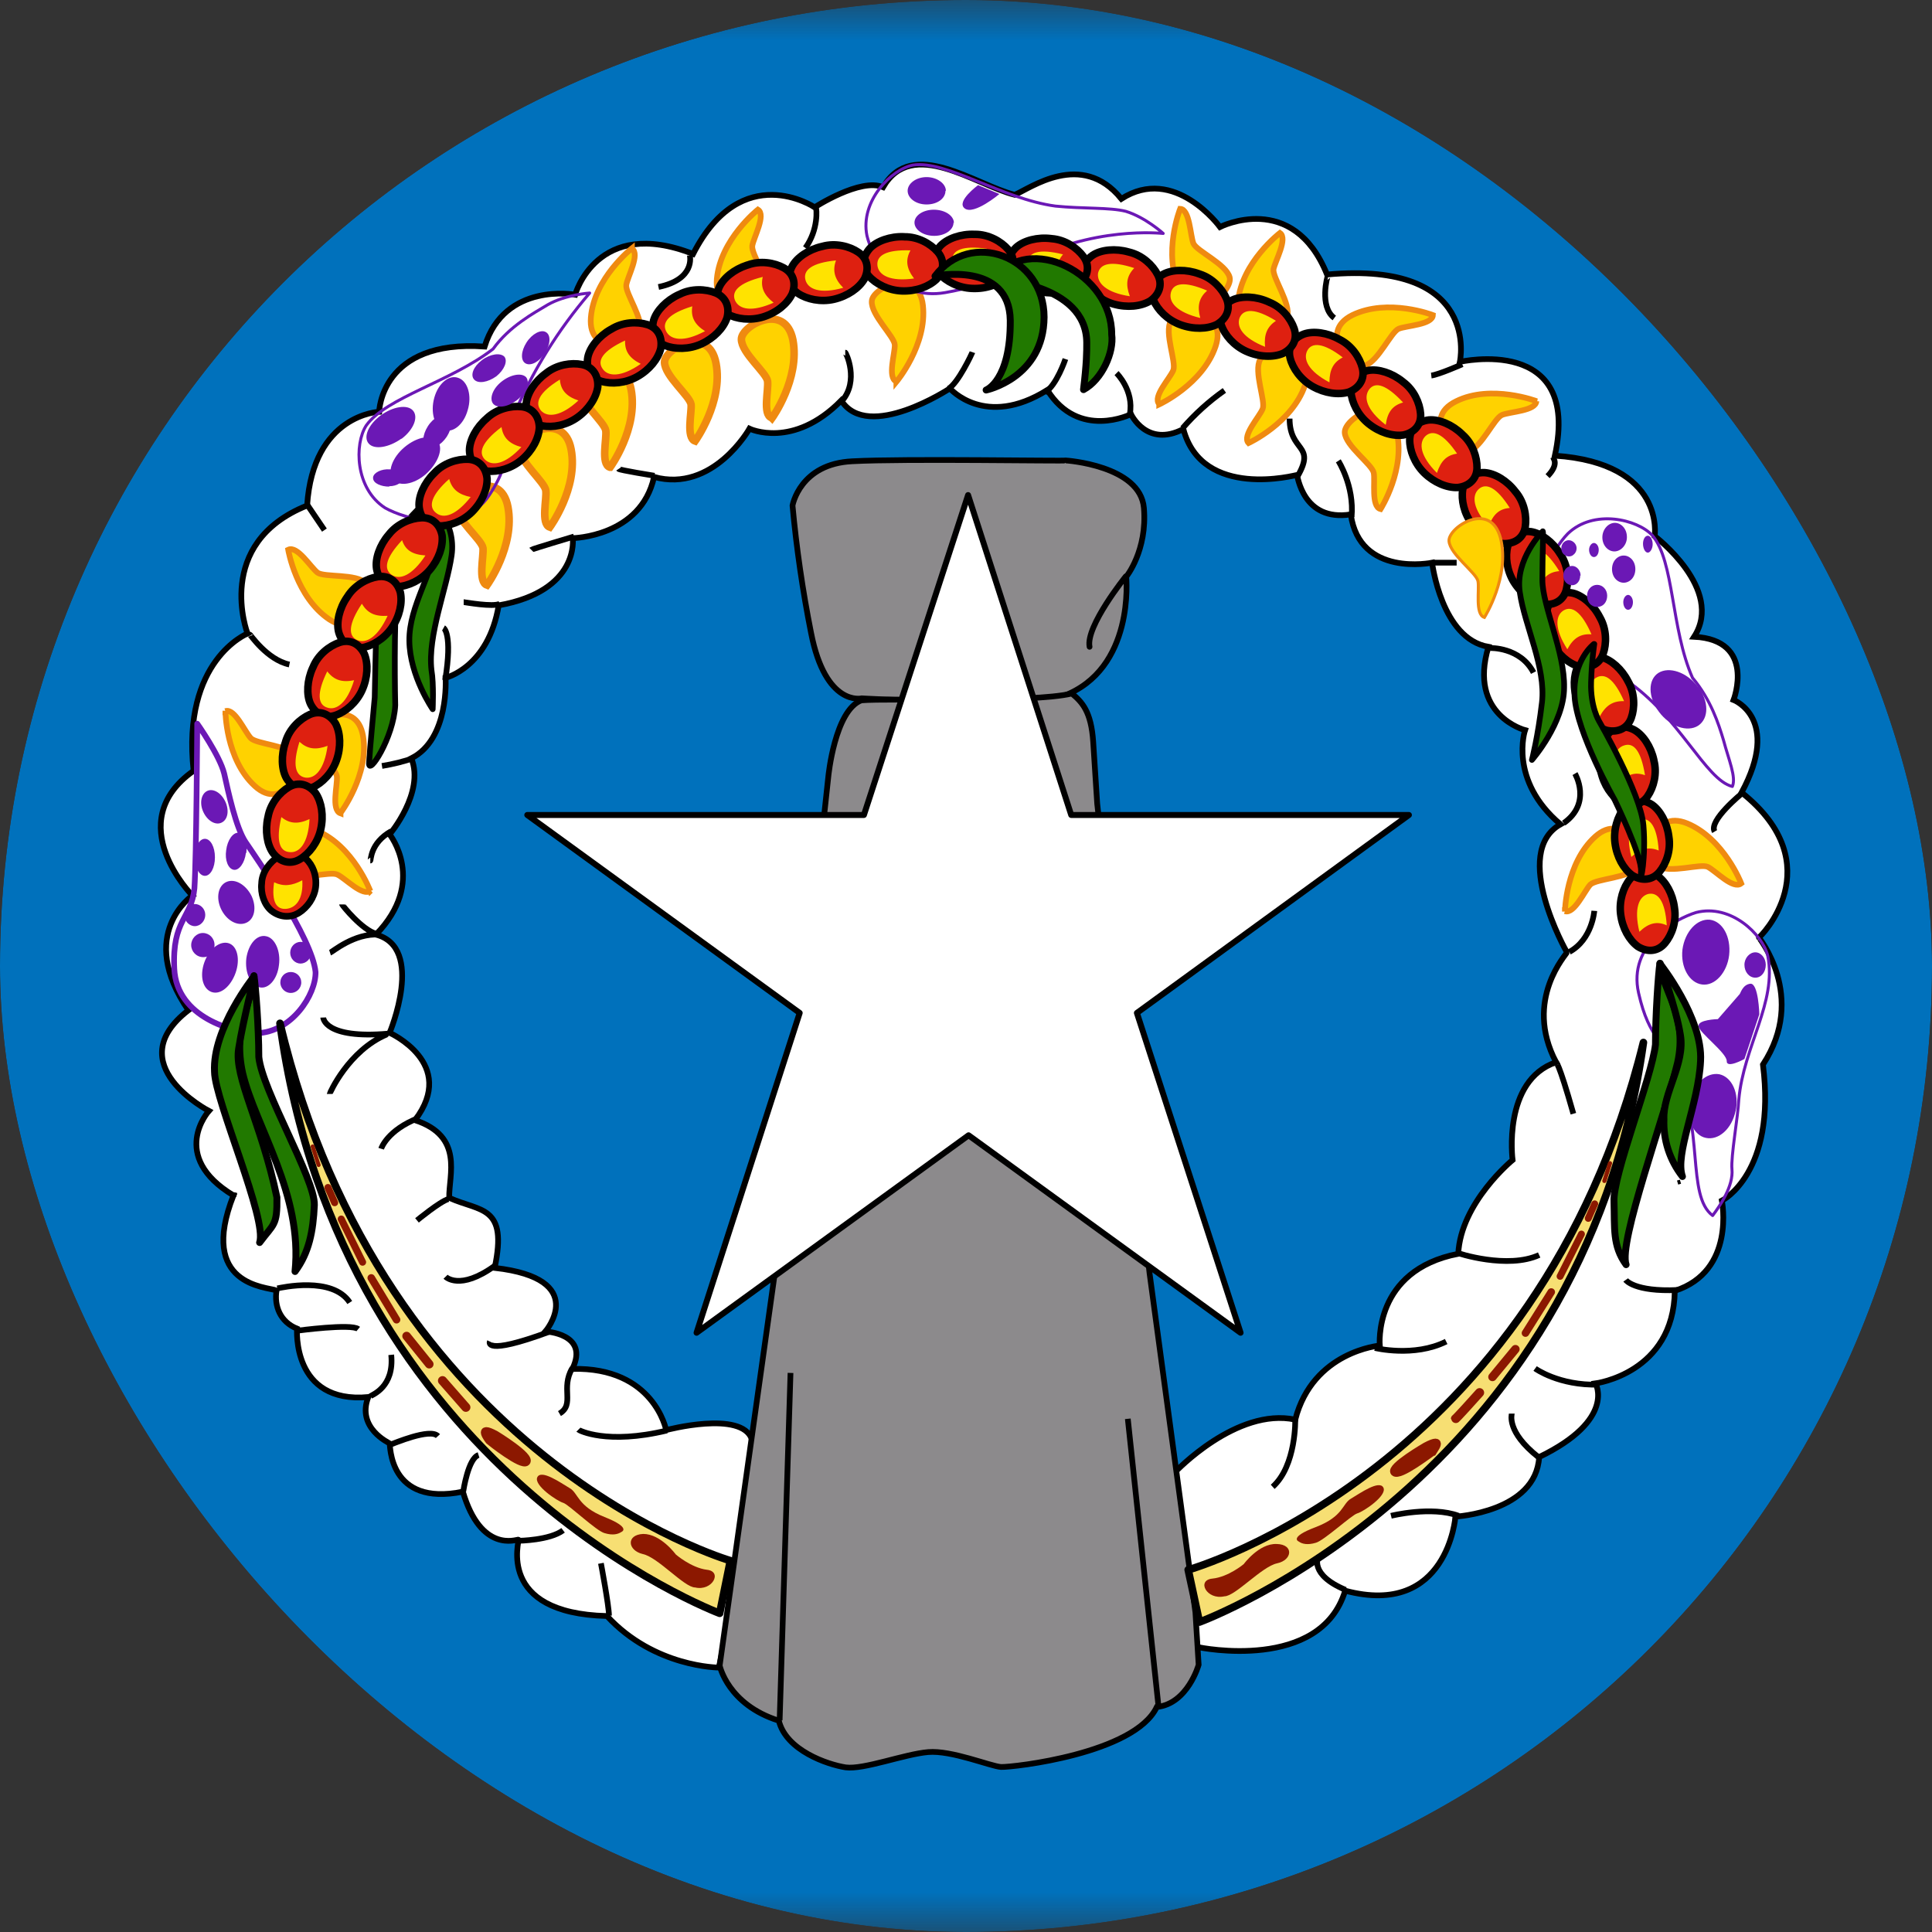 <svg width="24" height="24" viewBox="0 0 24 24" fill="none" xmlns="http://www.w3.org/2000/svg">
<rect x="0" y="0" width="24" height="24" fill="#333333" stroke="none"/>
<g clip-path="url(#clip0_3053_1896)">
<mask id="mask0_3053_1896" style="mask-type:luminance" maskUnits="userSpaceOnUse" x="-4" y="0" width="33" height="24">
<path d="M-3.9 0H28.1V24H-3.9V0Z" fill="white"/>
</mask>
<g mask="url(#mask0_3053_1896)">
<path fill-rule="evenodd" clip-rule="evenodd" d="M-11.9 0H36.1V24H-11.9V0Z" fill="#0071BC"/>
<path fill-rule="evenodd" clip-rule="evenodd" d="M14.6 18.285C14.6 18.285 15.36 17.48 16.09 17.635C16.31 16.785 17.14 16.715 17.14 16.715C17.14 16.715 17.055 15.78 18.115 15.575C18.145 14.94 18.79 14.41 18.79 14.41C18.79 14.41 18.66 13.425 19.33 13.195C18.92 12.415 19.47 11.845 19.465 11.83C19.455 11.815 18.765 10.59 19.385 10.24C18.735 9.69 18.945 9.07 18.945 9.07C18.945 9.07 18.235 8.885 18.49 8.035C17.905 7.935 17.79 6.99 17.79 6.99C17.79 6.99 16.89 7.175 16.78 6.39C16.18 6.485 16.12 5.9 16.11 5.9C16.105 5.9 14.935 6.215 14.7 5.33C14.245 5.565 14.05 5.145 14.05 5.145C14.05 5.145 13.4 5.47 13.01 4.845C12.235 5.33 11.8 4.825 11.8 4.825C11.8 4.825 10.785 5.495 10.45 4.975C9.85 5.585 9.31 5.325 9.31 5.325C9.31 5.325 8.86 6.125 8.125 5.925C7.96 6.67 7.115 6.685 7.115 6.685C7.115 6.685 7.205 7.34 6.195 7.52C6.065 8.295 5.535 8.42 5.535 8.42C5.535 8.42 5.585 9.18 5.11 9.42C5.28 9.845 4.84 10.365 4.84 10.365C4.84 10.365 5.31 10.95 4.67 11.61C5.285 11.77 4.84 12.83 4.84 12.83C4.84 12.83 5.69 13.21 5.155 13.915C5.765 14.115 5.575 14.595 5.58 14.88C5.97 15.055 6.31 14.97 6.145 15.75C7.335 15.885 6.775 16.54 6.775 16.54C6.775 16.54 7.325 16.565 7.11 17.005C8.125 16.98 8.275 17.765 8.275 17.765C8.275 17.765 9.215 17.515 9.34 17.88C9.465 18.245 8.93 20.715 8.93 20.715C8.93 20.715 8.13 20.715 7.54 20.075C6.15 20.04 6.46 19.125 6.44 19.125C6.415 19.125 5.975 19.295 5.75 18.53C4.82 18.72 4.85 17.94 4.84 17.93C4.835 17.925 4.425 17.74 4.575 17.355C3.62 17.44 3.69 16.505 3.69 16.505C3.48 16.42 3.405 16.225 3.435 16.03C3.31 15.985 2.46 15.97 2.9 14.85C2.09 14.36 2.595 13.8 2.595 13.8C2.595 13.8 1.475 13.22 2.34 12.55C1.69 11.6 2.39 11.125 2.39 11.125C2.39 11.125 1.495 10.22 2.405 9.575C2.255 8.2 3.075 7.87 3.075 7.87C3.075 7.87 2.645 6.75 3.815 6.28C3.89 5.145 4.71 5.115 4.71 5.115C4.71 5.115 4.73 4.215 6.02 4.305C6.27 3.5 7.145 3.66 7.145 3.66C7.145 3.66 7.415 2.685 8.61 3.155C9.215 1.97 10.12 2.575 10.12 2.575C10.12 2.575 10.69 2.205 10.97 2.325C11.335 1.7 12.11 2.295 12.605 2.42C12.79 2.345 13.435 1.86 13.93 2.47C14.59 2.045 15.155 2.82 15.155 2.82C15.155 2.82 16.06 2.36 16.485 3.41C18.41 3.235 18.135 4.495 18.135 4.495C18.135 4.495 19.645 4.15 19.315 5.66C20.695 5.755 20.555 6.66 20.555 6.66C20.555 6.66 21.425 7.32 21.045 7.91C21.82 7.95 21.535 8.695 21.535 8.695C21.535 8.695 22.13 8.925 21.635 9.845C22.77 10.75 21.855 11.655 21.85 11.645C21.84 11.64 22.455 12.375 21.9 13.225C22.07 14.575 21.39 14.915 21.39 14.915C21.39 14.915 21.565 15.79 20.805 16.035C20.79 17.06 19.82 17.185 19.82 17.185C19.82 17.185 20.08 17.635 19.12 18.1C19.08 18.785 18.08 18.84 18.08 18.84C18.08 18.84 17.985 20.1 16.71 19.76C16.405 20.77 14.91 20.47 14.88 20.46C14.855 20.445 14.595 18.29 14.595 18.285H14.6Z" fill="white" stroke="black" stroke-width="0.071"/>
<path fill-rule="evenodd" clip-rule="evenodd" d="M5.35 6.2C5.35 6.2 5.67 6.48 5.61 6.9C5.55 7.315 5.31 7.895 5.36 8.325C5.39 8.5 5.375 8.81 5.375 8.81C5.375 8.81 5.09 8.4 5.085 7.96C5.08 7.52 5.395 7.105 5.395 6.78C5.395 6.455 5.34 6.195 5.345 6.205L5.35 6.2ZM5.19 6.33C5.19 6.33 4.77 6.73 4.715 7.115C4.675 7.315 4.665 8.25 4.655 8.665C4.645 8.79 4.595 9.29 4.585 9.475C4.57 9.655 4.89 9.165 4.91 8.76C4.9 8.345 4.9 7.47 4.94 7.335C4.98 7.165 4.97 6.98 5.03 6.81L5.19 6.33Z" fill="#217900" stroke="black" stroke-width="0.071" stroke-linejoin="round"/>
<path fill-rule="evenodd" clip-rule="evenodd" d="M14.4 5.024C14.4 5.024 14.94 4.774 15.1 4.304C15.26 3.834 14.625 3.834 14.545 3.984C14.46 4.134 14.615 4.499 14.575 4.599C14.535 4.699 14.315 4.929 14.4 5.019V5.024Z" fill="#FFD200" stroke="#EF8A10" stroke-width="0.071"/>
<path fill-rule="evenodd" clip-rule="evenodd" d="M9.59 5.194C9.59 5.194 9.94 4.709 9.85 4.224C9.755 3.744 9.21 4.044 9.21 4.214C9.21 4.384 9.52 4.629 9.535 4.734C9.55 4.839 9.47 5.154 9.585 5.189L9.59 5.194ZM8.635 5.479C8.635 5.479 8.985 4.994 8.895 4.514C8.805 4.029 8.255 4.329 8.255 4.499C8.255 4.669 8.57 4.919 8.585 5.024C8.595 5.124 8.52 5.439 8.635 5.479ZM7.58 5.804C7.58 5.804 7.93 5.324 7.84 4.839C7.745 4.354 7.2 4.654 7.2 4.824C7.2 4.994 7.51 5.244 7.525 5.349C7.54 5.449 7.46 5.764 7.575 5.804H7.58ZM6.83 6.549C6.83 6.549 7.185 6.064 7.095 5.584C7.005 5.099 6.455 5.399 6.455 5.569C6.455 5.739 6.77 5.989 6.78 6.094C6.795 6.194 6.715 6.509 6.83 6.549ZM6.05 7.269C6.05 7.269 6.4 6.784 6.31 6.299C6.22 5.814 5.67 6.119 5.67 6.289C5.67 6.459 5.985 6.704 6 6.809C6.01 6.914 5.935 7.229 6.05 7.269Z" fill="#FFD200" stroke="#EF8A10" stroke-width="0.094"/>
<path fill-rule="evenodd" clip-rule="evenodd" d="M7.85 3.084C7.85 3.084 7.38 3.454 7.34 3.944C7.3 4.434 7.905 4.294 7.95 4.129C8 3.964 7.765 3.644 7.78 3.539C7.795 3.439 7.955 3.154 7.85 3.089V3.084ZM9.415 2.604C9.415 2.604 8.95 2.974 8.905 3.464C8.865 3.954 9.47 3.814 9.52 3.649C9.565 3.484 9.33 3.159 9.345 3.054C9.36 2.954 9.52 2.669 9.415 2.604ZM3.58 6.829C3.58 6.829 3.68 7.419 4.09 7.694C4.5 7.964 4.665 7.364 4.545 7.244C4.425 7.124 4.03 7.174 3.945 7.114C3.86 7.049 3.695 6.774 3.58 6.829ZM2.8 8.829C2.8 8.829 2.8 9.429 3.165 9.764C3.525 10.094 3.785 9.529 3.685 9.394C3.585 9.259 3.185 9.244 3.115 9.169C3.04 9.089 2.915 8.794 2.8 8.834V8.829ZM4.6 11.069C4.6 11.069 4.39 10.509 3.935 10.319C3.48 10.139 3.435 10.759 3.575 10.854C3.72 10.944 4.095 10.819 4.19 10.864C4.29 10.909 4.505 11.144 4.605 11.064L4.6 11.069ZM4.23 10.099C4.23 10.099 4.59 9.624 4.51 9.144C4.425 8.659 3.875 8.944 3.87 9.114C3.87 9.284 4.17 9.539 4.185 9.644C4.195 9.749 4.11 10.059 4.23 10.104V10.099ZM15.51 5.504C15.51 5.504 16.05 5.254 16.21 4.789C16.37 4.324 15.735 4.319 15.655 4.464C15.57 4.614 15.725 4.984 15.685 5.079C15.645 5.179 15.425 5.414 15.51 5.504ZM17.15 6.324C17.15 6.324 17.47 5.819 17.345 5.344C17.22 4.869 16.695 5.204 16.705 5.374C16.715 5.539 17.045 5.769 17.065 5.874C17.085 5.974 17.03 6.294 17.15 6.324ZM21.63 10.974C21.63 10.974 21.415 10.419 20.96 10.229C20.505 10.044 20.46 10.669 20.6 10.759C20.745 10.854 21.125 10.724 21.215 10.769C21.315 10.819 21.53 11.054 21.63 10.974ZM19.44 11.324C19.44 11.324 19.45 10.724 19.815 10.394C20.18 10.064 20.435 10.639 20.335 10.774C20.23 10.909 19.835 10.914 19.755 10.989C19.685 11.064 19.555 11.359 19.44 11.319V11.324ZM19.09 4.984C19.09 4.984 18.525 4.769 18.09 4.984C17.64 5.204 18.08 5.654 18.24 5.609C18.405 5.559 18.56 5.194 18.66 5.154C18.76 5.114 19.08 5.104 19.085 4.984H19.09ZM17.8 3.914C17.8 3.914 17.245 3.699 16.8 3.914C16.36 4.134 16.795 4.584 16.96 4.539C17.12 4.489 17.28 4.124 17.375 4.084C17.475 4.044 17.795 4.034 17.8 3.914ZM15.9 2.894C15.9 2.894 15.425 3.259 15.38 3.744C15.33 4.234 15.94 4.099 15.99 3.939C16.04 3.774 15.805 3.449 15.82 3.344C15.84 3.244 16 2.964 15.9 2.894ZM14.66 2.594C14.66 2.594 14.44 3.149 14.655 3.594C14.87 4.039 15.32 3.604 15.275 3.444C15.23 3.279 14.865 3.119 14.825 3.024C14.785 2.924 14.78 2.599 14.66 2.594ZM11.135 4.744C11.135 4.744 11.52 4.284 11.465 3.794C11.41 3.309 10.84 3.569 10.83 3.739C10.815 3.909 11.11 4.179 11.115 4.284C11.12 4.384 11.02 4.694 11.135 4.739V4.744Z" fill="#FFD200" stroke="#EF8A10" stroke-width="0.071"/>
<path fill-rule="evenodd" clip-rule="evenodd" d="M13.24 5.72C13.24 5.72 14.165 5.78 14.21 6.31C14.255 6.84 13.99 7.165 13.99 7.165C13.99 7.165 14.105 8.315 13.2 8.65C12.23 8.765 10.705 8.675 10.705 8.675C10.705 8.675 10.255 8.785 10.075 7.86C9.971 7.338 9.894 6.81 9.845 6.28C9.845 6.28 9.935 5.76 10.59 5.73C11.24 5.695 13.23 5.73 13.24 5.72Z" fill="#8C8A8C" stroke="black" stroke-width="0.071"/>
<path d="M13.985 7.16C13.985 7.16 13.485 7.78 13.535 8.035" stroke="black" stroke-width="0.071" stroke-linecap="round"/>
<path fill-rule="evenodd" clip-rule="evenodd" d="M13.315 8.615C13.44 8.72 13.555 8.835 13.58 9.215L13.63 9.985L14.28 15.815L14.85 20.03L14.89 20.68C14.89 20.68 14.755 21.165 14.37 21.205C14.095 21.785 12.585 21.955 12.435 21.95C12.3 21.94 11.82 21.74 11.53 21.765C11.235 21.79 10.73 21.985 10.505 21.955C10.28 21.92 9.765 21.745 9.675 21.375C9.04 21.175 8.94 20.69 8.94 20.69L9.625 15.815L10.29 9.645C10.29 9.645 10.37 8.825 10.7 8.7C11.045 8.67 12.82 8.735 13.315 8.615Z" fill="#8C8A8C" stroke="black" stroke-width="0.071"/>
<path d="M9.82 17.055L9.685 21.37M14.01 17.625L14.39 21.185" stroke="black" stroke-width="0.071"/>
<path d="M2.93 14.815L2.915 14.865M20.85 14.66L20.865 14.71" stroke="black" stroke-width="0.037"/>
<path d="M2.45 8.99C2.45 8.99 2.73 9.385 2.785 9.61C2.835 9.835 2.93 10.28 3.05 10.46C3.175 10.645 3.88 11.655 3.92 12.075C3.925 12.355 3.625 12.825 3.185 12.835C2.905 12.825 2.195 12.645 2.165 12.035C2.135 11.42 2.38 11.41 2.415 11.035C2.44 10.665 2.45 9 2.45 8.99Z" stroke="#6B18B5" stroke-width="0.071" stroke-linejoin="round"/>
<path d="M7.325 3.64C7.325 3.64 7.025 3.66 6.805 3.785C6.63 3.89 6.33 4.05 6.125 4.335C5.595 4.745 4.8 4.935 4.55 5.285C4.4 5.515 4.41 6.07 4.785 6.31C5.025 6.445 5.735 6.66 6.075 6.155C6.415 5.645 6.21 5.505 6.375 5.175C6.611 4.617 6.931 4.099 7.325 3.64ZM14.45 2.9C14.45 2.9 14.23 2.7 13.985 2.625C13.785 2.575 13.455 2.595 13.11 2.56C12.445 2.47 11.76 1.99 11.345 2.05C11.075 2.1 10.68 2.5 10.77 2.93C10.835 3.2 11.135 3.74 11.74 3.635C12.34 3.53 12.34 3.395 12.69 3.285C13.56 2.8 14.44 2.9 14.45 2.9ZM21.52 9.77C21.57 9.655 21.475 9.44 21.41 9.195C21.35 8.995 21.255 8.695 21.025 8.42C20.755 7.81 20.8 6.97 20.525 6.65C20.34 6.45 19.795 6.32 19.475 6.63C19.28 6.83 18.905 7.46 19.315 7.915C19.725 8.365 19.905 8.2 20.185 8.44C20.86 8.89 21.185 9.69 21.52 9.77ZM21.275 15.1C21.37 14.975 21.535 14.73 21.515 14.525C21.5 14.365 21.59 13.875 21.6 13.66C21.66 12.995 22.075 12.45 21.96 11.875C21.895 11.605 21.5 11.225 21.07 11.335C20.81 11.415 20.22 11.735 20.355 12.335C20.49 12.935 20.685 12.92 20.81 13.27C21.175 13.995 20.945 14.855 21.275 15.1Z" stroke="#6B18B5" stroke-width="0.037" stroke-linejoin="round"/>
<path d="M16.375 19.34C16.375 19.34 16.26 19.56 16.715 19.75M17.28 18.83C17.28 18.83 17.78 18.705 18.12 18.83M18.78 17.56C18.78 17.57 18.71 17.785 19.11 18.1M19.07 17C19.07 17 19.365 17.215 19.86 17.2M16.09 17.63C16.09 17.63 16.105 18.205 15.81 18.47M17.08 16.745C17.08 16.745 17.565 16.865 17.965 16.665M20.195 15.9C20.195 15.9 20.3 16.05 20.84 16.025M18.095 15.56C18.11 15.57 18.73 15.77 19.12 15.59M19.33 13.2C19.33 13.2 19.355 13.165 19.545 13.835M19.805 11.315C19.805 11.315 19.78 11.67 19.495 11.825M21.64 9.855C21.64 9.855 21.22 10.195 21.3 10.33M19.565 9.61C19.565 9.61 19.78 9.975 19.425 10.225M18.51 8.05C18.51 8.05 18.885 8.035 19.05 8.355M17.81 6.99H18.095M19.295 5.69C19.295 5.695 19.37 5.765 19.225 5.915M16.625 5.725C16.625 5.725 16.825 6.035 16.79 6.42M17.78 4.665C17.87 4.655 18.165 4.525 18.165 4.525M16.495 3.425C16.49 3.425 16.385 3.81 16.575 3.95M16.02 5.2C16.02 5.62 16.35 5.515 16.12 5.915M15.21 4.85C15.018 4.985 14.843 5.143 14.69 5.32M13.87 4.635C13.87 4.635 14.09 4.85 14.035 5.145M13.235 4.46C13.235 4.46 13.125 4.79 12.98 4.875M12.08 4.375C12.075 4.39 11.9 4.765 11.78 4.83M10.5 4.38C10.51 4.38 10.675 4.73 10.46 4.98M10.135 2.58C10.145 2.59 10.17 2.85 10.005 3.08M8.57 3.175C8.57 3.18 8.64 3.47 8.18 3.565M7.685 5.825C7.695 5.84 8.13 5.91 8.13 5.91M6.6 6.83C6.61 6.82 7.13 6.665 7.13 6.665M5.76 7.48C5.775 7.48 6.125 7.545 6.21 7.5M5.51 7.8C5.51 7.8 5.625 7.865 5.53 8.45M3.82 6.275L4.03 6.585M3.105 7.885C3.105 7.875 3.315 8.195 3.595 8.255M4.745 9.515C4.881 9.493 5.015 9.46 5.145 9.415M4.6 10.69C4.61 10.69 4.595 10.475 4.86 10.325M4.25 11.235C4.25 11.245 4.5 11.555 4.675 11.6M4.1 11.835C4.13 11.825 4.4 11.59 4.71 11.61M4.015 12.64C4.015 12.64 4.025 12.91 4.825 12.84M4.095 13.59C4.095 13.58 4.33 13.05 4.805 12.85M4.735 14.27C4.735 14.27 4.805 14.04 5.205 13.885M5.18 15.16C5.18 15.16 5.465 14.925 5.57 14.895M5.535 15.86C5.535 15.86 5.71 16.04 6.145 15.725M3.445 16.005C3.495 15.995 4.13 15.85 4.345 16.18M3.695 16.53C3.695 16.53 4.365 16.44 4.45 16.51M6.085 16.665C6.085 16.665 5.995 16.85 6.82 16.545M7.11 16.995C6.96 17.245 7.145 17.445 6.95 17.56M4.6 17.345C4.625 17.325 4.9 17.23 4.86 16.83M4.85 17.945C4.885 17.935 5.345 17.735 5.44 17.84M5.755 18.525C5.755 18.525 5.815 18.115 5.945 18.075M6.445 19.14C6.445 19.14 6.83 19.135 6.995 19.01M7.185 17.76C7.195 17.77 7.54 17.95 8.285 17.77M7.465 19.42C7.465 19.42 7.565 19.95 7.565 20.07" stroke="black" stroke-width="0.071"/>
<path fill-rule="evenodd" clip-rule="evenodd" d="M20.8 11.272C20.779 11.106 20.694 10.949 20.587 10.878C20.463 10.801 20.334 10.817 20.249 10.92C20.164 11.023 20.111 11.19 20.132 11.356C20.154 11.53 20.238 11.679 20.346 11.758C20.47 11.835 20.598 11.819 20.683 11.716C20.769 11.613 20.829 11.445 20.801 11.28L20.8 11.272Z" fill="#DE2010" stroke="black" stroke-width="0.093"/>
<path fill-rule="evenodd" clip-rule="evenodd" d="M20.73 10.387C20.709 10.221 20.624 10.064 20.517 9.993C20.393 9.916 20.264 9.932 20.179 10.035C20.094 10.138 20.041 10.305 20.062 10.471C20.084 10.645 20.168 10.794 20.276 10.873C20.4 10.95 20.528 10.934 20.614 10.831C20.699 10.728 20.759 10.56 20.731 10.395L20.73 10.387Z" fill="#DE2010" stroke="black" stroke-width="0.093"/>
<path fill-rule="evenodd" clip-rule="evenodd" d="M20.544 9.439C20.508 9.275 20.41 9.126 20.297 9.065C20.167 8.999 20.04 9.026 19.964 9.136C19.889 9.247 19.851 9.417 19.886 9.581C19.923 9.752 20.02 9.894 20.134 9.963C20.264 10.029 20.391 10.001 20.467 9.891C20.543 9.781 20.588 9.609 20.545 9.447L20.544 9.439Z" fill="#DE2010" stroke="black" stroke-width="0.093"/>
<path fill-rule="evenodd" clip-rule="evenodd" d="M20.223 8.462C20.147 8.313 20.014 8.193 19.889 8.163C19.746 8.133 19.631 8.191 19.585 8.317C19.54 8.443 19.547 8.618 19.623 8.767C19.702 8.923 19.832 9.035 19.96 9.073C20.103 9.104 20.219 9.045 20.264 8.919C20.309 8.793 20.309 8.615 20.227 8.469L20.223 8.462Z" fill="#DE2010" stroke="black" stroke-width="0.093"/>
<path fill-rule="evenodd" clip-rule="evenodd" d="M19.873 7.667C19.797 7.518 19.664 7.399 19.539 7.368C19.396 7.338 19.281 7.396 19.235 7.522C19.19 7.648 19.197 7.823 19.273 7.972C19.352 8.128 19.482 8.24 19.61 8.278C19.753 8.309 19.869 8.25 19.914 8.124C19.959 7.998 19.959 7.82 19.877 7.674L19.873 7.667Z" fill="#DE2010" stroke="black" stroke-width="0.093"/>
<path fill-rule="evenodd" clip-rule="evenodd" d="M19.377 6.875C19.289 6.733 19.146 6.625 19.02 6.605C18.875 6.587 18.765 6.655 18.73 6.785C18.696 6.914 18.718 7.087 18.805 7.229C18.898 7.378 19.037 7.479 19.168 7.506C19.313 7.524 19.423 7.456 19.457 7.326C19.491 7.197 19.477 7.02 19.382 6.882L19.377 6.875Z" fill="#DE2010" stroke="black" stroke-width="0.093"/>
<path fill-rule="evenodd" clip-rule="evenodd" d="M18.823 6.105C18.722 5.972 18.569 5.879 18.441 5.871C18.295 5.867 18.192 5.946 18.171 6.078C18.149 6.21 18.187 6.38 18.288 6.513C18.395 6.652 18.543 6.739 18.676 6.753C18.822 6.758 18.925 6.679 18.947 6.547C18.968 6.415 18.936 6.239 18.829 6.112L18.823 6.105Z" fill="#DE2010" stroke="black" stroke-width="0.093"/>
<path fill-rule="evenodd" clip-rule="evenodd" d="M18.162 5.393C18.043 5.277 17.878 5.206 17.75 5.217C17.605 5.234 17.515 5.327 17.512 5.461C17.51 5.595 17.573 5.758 17.692 5.875C17.818 5.997 17.977 6.062 18.11 6.056C18.255 6.039 18.346 5.946 18.348 5.813C18.35 5.679 18.294 5.51 18.168 5.399L18.162 5.393Z" fill="#DE2010" stroke="black" stroke-width="0.093"/>
<path fill-rule="evenodd" clip-rule="evenodd" d="M17.423 4.739C17.293 4.634 17.123 4.579 16.997 4.602C16.854 4.632 16.772 4.733 16.782 4.867C16.792 5 16.869 5.157 16.999 5.262C17.135 5.372 17.299 5.422 17.432 5.404C17.575 5.374 17.657 5.273 17.647 5.14C17.637 5.006 17.564 4.843 17.43 4.745L17.423 4.739Z" fill="#DE2010" stroke="black" stroke-width="0.093"/>
<path fill-rule="evenodd" clip-rule="evenodd" d="M16.637 4.215C16.492 4.133 16.314 4.107 16.194 4.151C16.058 4.204 15.994 4.317 16.026 4.447C16.058 4.577 16.161 4.719 16.306 4.801C16.459 4.887 16.629 4.909 16.757 4.87C16.892 4.816 16.956 4.703 16.924 4.573C16.892 4.443 16.794 4.295 16.645 4.219L16.637 4.215Z" fill="#DE2010" stroke="black" stroke-width="0.093"/>
<path fill-rule="evenodd" clip-rule="evenodd" d="M15.758 3.75C15.606 3.681 15.427 3.672 15.311 3.726C15.18 3.792 15.127 3.91 15.171 4.037C15.214 4.163 15.329 4.295 15.481 4.364C15.641 4.436 15.813 4.442 15.936 4.391C16.067 4.325 16.12 4.207 16.076 4.08C16.033 3.954 15.921 3.815 15.766 3.754L15.758 3.75Z" fill="#DE2010" stroke="black" stroke-width="0.093"/>
<path fill-rule="evenodd" clip-rule="evenodd" d="M14.896 3.402C14.739 3.344 14.56 3.346 14.448 3.408C14.322 3.483 14.277 3.604 14.329 3.728C14.381 3.851 14.504 3.975 14.661 4.033C14.825 4.094 14.997 4.089 15.117 4.03C15.242 3.955 15.288 3.834 15.236 3.71C15.183 3.587 15.063 3.456 14.904 3.405L14.896 3.402Z" fill="#DE2010" stroke="black" stroke-width="0.093"/>
<path fill-rule="evenodd" clip-rule="evenodd" d="M14.019 3.13C13.859 3.084 13.68 3.1 13.573 3.171C13.453 3.254 13.417 3.379 13.479 3.498C13.54 3.617 13.673 3.731 13.833 3.777C14.002 3.825 14.172 3.807 14.287 3.739C14.407 3.655 14.443 3.53 14.381 3.412C14.32 3.293 14.19 3.171 14.027 3.132L14.019 3.13Z" fill="#DE2010" stroke="black" stroke-width="0.093"/>
<path fill-rule="evenodd" clip-rule="evenodd" d="M13.058 2.964C12.892 2.943 12.718 2.987 12.623 3.073C12.518 3.174 12.501 3.303 12.58 3.411C12.659 3.519 12.808 3.611 12.973 3.632C13.148 3.654 13.313 3.609 13.416 3.524C13.522 3.423 13.538 3.295 13.459 3.187C13.38 3.079 13.233 2.978 13.066 2.965L13.058 2.964Z" fill="#DE2010" stroke="black" stroke-width="0.093"/>
<path fill-rule="evenodd" clip-rule="evenodd" d="M12.104 2.911C11.937 2.904 11.767 2.963 11.68 3.056C11.584 3.166 11.578 3.296 11.666 3.397C11.754 3.498 11.91 3.577 12.077 3.583C12.252 3.591 12.413 3.532 12.509 3.439C12.605 3.329 12.611 3.199 12.523 3.098C12.435 2.997 12.279 2.91 12.112 2.911L12.104 2.911Z" fill="#DE2010" stroke="black" stroke-width="0.093"/>
<path fill-rule="evenodd" clip-rule="evenodd" d="M11.229 2.941C11.062 2.934 10.892 2.993 10.805 3.086C10.708 3.196 10.703 3.326 10.791 3.427C10.879 3.528 11.035 3.607 11.202 3.614C11.377 3.621 11.538 3.562 11.634 3.469C11.73 3.359 11.735 3.229 11.647 3.128C11.559 3.027 11.404 2.94 11.237 2.942L11.229 2.941Z" fill="#DE2010" stroke="black" stroke-width="0.093"/>
<path fill-rule="evenodd" clip-rule="evenodd" d="M10.209 3.062C10.046 3.099 9.897 3.199 9.838 3.313C9.773 3.444 9.802 3.57 9.914 3.645C10.025 3.719 10.196 3.755 10.359 3.718C10.53 3.678 10.67 3.58 10.738 3.465C10.802 3.333 10.773 3.207 10.662 3.133C10.551 3.058 10.378 3.015 10.217 3.06L10.209 3.062Z" fill="#DE2010" stroke="black" stroke-width="0.093"/>
<path fill-rule="evenodd" clip-rule="evenodd" d="M9.28 3.294C9.121 3.345 8.981 3.457 8.931 3.575C8.878 3.711 8.917 3.835 9.034 3.9C9.151 3.965 9.324 3.986 9.483 3.936C9.651 3.883 9.782 3.773 9.84 3.652C9.894 3.516 9.854 3.393 9.737 3.328C9.62 3.263 9.445 3.234 9.288 3.292L9.28 3.294Z" fill="#DE2010" stroke="black" stroke-width="0.093"/>
<path fill-rule="evenodd" clip-rule="evenodd" d="M8.432 3.66C8.28 3.73 8.155 3.858 8.119 3.981C8.083 4.122 8.136 4.24 8.26 4.291C8.384 4.341 8.559 4.342 8.711 4.273C8.87 4.2 8.988 4.076 9.031 3.949C9.068 3.808 9.014 3.69 8.891 3.639C8.767 3.589 8.589 3.58 8.44 3.657L8.432 3.66Z" fill="#DE2010" stroke="black" stroke-width="0.093"/>
<path fill-rule="evenodd" clip-rule="evenodd" d="M7.586 4.093C7.441 4.175 7.327 4.313 7.302 4.439C7.277 4.583 7.341 4.696 7.469 4.736C7.596 4.775 7.77 4.761 7.916 4.679C8.069 4.593 8.175 4.459 8.208 4.329C8.232 4.185 8.169 4.072 8.041 4.032C7.913 3.993 7.735 4 7.594 4.089L7.586 4.093Z" fill="#DE2010" stroke="black" stroke-width="0.093"/>
<path fill-rule="evenodd" clip-rule="evenodd" d="M6.783 4.637C6.647 4.734 6.549 4.884 6.537 5.012C6.529 5.158 6.604 5.263 6.735 5.289C6.867 5.315 7.038 5.282 7.174 5.184C7.317 5.082 7.408 4.937 7.426 4.805C7.435 4.659 7.359 4.553 7.228 4.528C7.097 4.502 6.92 4.529 6.789 4.632L6.783 4.637Z" fill="#DE2010" stroke="black" stroke-width="0.093"/>
<path fill-rule="evenodd" clip-rule="evenodd" d="M6.045 5.199C5.918 5.307 5.833 5.465 5.832 5.593C5.836 5.739 5.92 5.838 6.053 5.852C6.186 5.867 6.354 5.819 6.481 5.711C6.615 5.597 6.693 5.445 6.7 5.311C6.697 5.165 6.612 5.066 6.479 5.052C6.346 5.038 6.173 5.079 6.051 5.193L6.045 5.199Z" fill="#DE2010" stroke="black" stroke-width="0.093"/>
<path fill-rule="evenodd" clip-rule="evenodd" d="M5.39 5.882C5.271 5.999 5.197 6.163 5.206 6.291C5.22 6.436 5.311 6.529 5.445 6.533C5.578 6.538 5.743 6.479 5.862 6.362C5.987 6.239 6.054 6.081 6.051 5.947C6.037 5.802 5.946 5.71 5.813 5.705C5.679 5.7 5.509 5.753 5.396 5.876L5.39 5.882Z" fill="#DE2010" stroke="black" stroke-width="0.093"/>
<path fill-rule="evenodd" clip-rule="evenodd" d="M4.827 6.644C4.718 6.771 4.658 6.94 4.678 7.066C4.704 7.21 4.802 7.295 4.936 7.288C5.07 7.282 5.228 7.209 5.337 7.082C5.451 6.949 5.506 6.787 5.492 6.653C5.465 6.51 5.367 6.425 5.233 6.432C5.1 6.438 4.935 6.506 4.832 6.638L4.827 6.644Z" fill="#DE2010" stroke="black" stroke-width="0.093"/>
<path fill-rule="evenodd" clip-rule="evenodd" d="M4.311 7.419C4.216 7.556 4.175 7.731 4.208 7.855C4.249 7.995 4.356 8.068 4.489 8.048C4.621 8.027 4.771 7.938 4.866 7.8C4.965 7.656 5.001 7.488 4.973 7.357C4.932 7.217 4.825 7.144 4.693 7.164C4.561 7.185 4.404 7.27 4.316 7.412L4.311 7.419Z" fill="#DE2010" stroke="black" stroke-width="0.093"/>
<path fill-rule="evenodd" clip-rule="evenodd" d="M3.884 8.297C3.815 8.449 3.804 8.628 3.857 8.744C3.922 8.875 4.04 8.929 4.167 8.886C4.294 8.843 4.426 8.729 4.496 8.578C4.569 8.418 4.576 8.247 4.526 8.123C4.461 7.992 4.343 7.938 4.217 7.981C4.09 8.024 3.95 8.134 3.888 8.289L3.884 8.297Z" fill="#DE2010" stroke="black" stroke-width="0.093"/>
<path fill-rule="evenodd" clip-rule="evenodd" d="M3.546 9.221C3.49 9.379 3.496 9.558 3.559 9.669C3.636 9.793 3.758 9.836 3.881 9.782C4.003 9.728 4.125 9.603 4.18 9.445C4.238 9.28 4.23 9.108 4.169 8.989C4.093 8.865 3.97 8.822 3.848 8.876C3.726 8.93 3.596 9.053 3.548 9.213L3.546 9.221Z" fill="#DE2010" stroke="black" stroke-width="0.093"/>
<path fill-rule="evenodd" clip-rule="evenodd" d="M3.251 10.969C3.235 11.102 3.284 11.24 3.373 11.314C3.478 11.396 3.607 11.405 3.713 11.339C3.818 11.273 3.905 11.152 3.921 11.018C3.937 10.878 3.887 10.747 3.799 10.666C3.694 10.585 3.565 10.575 3.459 10.641C3.354 10.707 3.259 10.828 3.251 10.962L3.251 10.969Z" fill="#DE2010" stroke="black" stroke-width="0.083"/>
<path fill-rule="evenodd" clip-rule="evenodd" d="M3.328 10.155C3.291 10.318 3.317 10.495 3.393 10.598C3.483 10.713 3.61 10.742 3.725 10.674C3.84 10.606 3.947 10.467 3.984 10.304C4.023 10.133 3.995 9.964 3.921 9.853C3.83 9.738 3.704 9.709 3.589 9.777C3.473 9.845 3.359 9.982 3.33 10.146L3.328 10.155Z" fill="#DE2010" stroke="black" stroke-width="0.093"/>
<path fill-rule="evenodd" clip-rule="evenodd" d="M20.1 9.735C20.21 9.62 20.31 9.585 20.435 9.63C20.385 9.325 20.295 9.22 20.175 9.26C20.06 9.295 20.005 9.45 20.1 9.735ZM20.265 10.645C20.38 10.54 20.48 10.515 20.605 10.565C20.585 10.265 20.495 10.15 20.375 10.18C20.255 10.205 20.195 10.36 20.265 10.645ZM19.875 8.895C19.95 8.76 20.04 8.705 20.175 8.71C20.05 8.43 19.935 8.355 19.825 8.42C19.725 8.485 19.715 8.65 19.875 8.9V8.895ZM19.47 8.065C19.545 7.925 19.635 7.87 19.77 7.88C19.645 7.595 19.525 7.52 19.42 7.585C19.32 7.65 19.31 7.815 19.47 8.065ZM18.495 6.54C18.545 6.39 18.625 6.32 18.755 6.31C18.59 6.05 18.46 5.995 18.37 6.075C18.28 6.155 18.295 6.325 18.495 6.54ZM17.85 5.875C17.9 5.725 17.97 5.655 18.1 5.635C17.93 5.385 17.8 5.335 17.71 5.415C17.62 5.5 17.64 5.665 17.85 5.875ZM16.515 4.75C16.515 4.59 16.565 4.5 16.68 4.44C16.44 4.255 16.295 4.25 16.24 4.355C16.185 4.46 16.25 4.61 16.515 4.75ZM17.215 5.275C17.235 5.12 17.3 5.035 17.43 5C17.22 4.775 17.085 4.74 17.01 4.835C16.935 4.935 16.975 5.09 17.21 5.275H17.215ZM15.715 4.31C15.7 4.155 15.74 4.06 15.85 3.985C15.59 3.825 15.45 3.835 15.4 3.945C15.355 4.06 15.44 4.2 15.72 4.31H15.715ZM14.91 3.95C14.87 3.8 14.895 3.7 14.995 3.61C14.715 3.49 14.575 3.515 14.545 3.635C14.515 3.755 14.62 3.88 14.91 3.95ZM14.035 3.68C13.98 3.53 13.995 3.43 14.09 3.33C13.8 3.235 13.665 3.275 13.64 3.395C13.625 3.515 13.74 3.635 14.035 3.68ZM13.17 3.51C13.11 3.37 13.12 3.26 13.205 3.16C12.905 3.085 12.775 3.135 12.765 3.26C12.75 3.38 12.875 3.49 13.17 3.51ZM12.26 3.44C12.18 3.305 12.18 3.2 12.26 3.09C11.955 3.045 11.825 3.11 11.83 3.23C11.83 3.355 11.965 3.45 12.26 3.44ZM10.475 3.575C10.365 3.465 10.34 3.36 10.385 3.235C10.085 3.265 9.975 3.355 10.005 3.475C10.035 3.595 10.19 3.655 10.475 3.575ZM11.355 3.46C11.26 3.335 11.245 3.23 11.31 3.11C11.005 3.1 10.885 3.175 10.9 3.3C10.915 3.42 11.06 3.5 11.35 3.46H11.355ZM9.61 3.76C9.49 3.665 9.445 3.57 9.475 3.44C9.175 3.515 9.085 3.62 9.13 3.73C9.18 3.845 9.34 3.88 9.61 3.76ZM7.96 4.52C7.82 4.45 7.76 4.365 7.765 4.23C7.485 4.36 7.415 4.48 7.485 4.58C7.55 4.68 7.715 4.69 7.96 4.52ZM8.76 4.115C8.625 4.03 8.58 3.935 8.6 3.805C8.305 3.895 8.22 4.005 8.275 4.115C8.33 4.225 8.495 4.255 8.755 4.115H8.76ZM6.48 5.555C6.33 5.515 6.25 5.44 6.23 5.305C5.98 5.495 5.94 5.625 6.025 5.71C6.115 5.795 6.275 5.77 6.475 5.555H6.48ZM7.185 4.975C7.035 4.925 6.965 4.845 6.955 4.715C6.695 4.875 6.64 5.005 6.72 5.1C6.8 5.19 6.97 5.175 7.185 4.975ZM5.85 6.175C5.7 6.145 5.615 6.08 5.58 5.95C5.35 6.155 5.32 6.295 5.415 6.37C5.51 6.45 5.665 6.405 5.85 6.17V6.175ZM5.285 6.9C5.125 6.89 5.035 6.835 4.995 6.71C4.785 6.935 4.765 7.07 4.865 7.14C4.965 7.21 5.12 7.15 5.285 6.9ZM4.815 7.65C4.655 7.66 4.565 7.615 4.495 7.5C4.325 7.755 4.325 7.9 4.435 7.95C4.545 8 4.69 7.92 4.815 7.65ZM4.4 8.45C4.25 8.48 4.15 8.45 4.065 8.34C3.93 8.615 3.95 8.755 4.065 8.79C4.18 8.83 4.315 8.73 4.4 8.445V8.45ZM4.07 9.265C3.92 9.32 3.82 9.305 3.72 9.215C3.63 9.505 3.67 9.64 3.795 9.66C3.915 9.675 4.03 9.56 4.07 9.26V9.265ZM3.845 10.175C3.705 10.24 3.6 10.235 3.495 10.15C3.425 10.45 3.475 10.575 3.595 10.585C3.72 10.6 3.83 10.475 3.845 10.175ZM3.755 10.935C3.625 11.005 3.52 11.015 3.405 10.96C3.37 11.205 3.435 11.3 3.555 11.29C3.675 11.28 3.77 11.17 3.755 10.935ZM19.105 7.325C19.16 7.175 19.24 7.105 19.37 7.095C19.21 6.835 19.085 6.78 18.99 6.855C18.895 6.935 18.91 7.105 19.105 7.325ZM20.365 11.575C20.48 11.465 20.585 11.44 20.705 11.495C20.685 11.19 20.595 11.08 20.475 11.105C20.36 11.135 20.295 11.285 20.365 11.575Z" fill="#FFE300"/>
<path fill-rule="evenodd" clip-rule="evenodd" d="M19.165 6.6C19.165 6.6 18.815 6.945 18.88 7.36C18.94 7.775 19.205 8.29 19.155 8.725C19.105 9.155 19.03 9.44 19.03 9.44C19.03 9.44 19.43 8.985 19.43 8.54C19.44 8.105 19.16 7.525 19.16 7.205C19.16 6.885 19.175 6.595 19.165 6.605V6.6ZM19.8 8C19.8 8 19.535 8.2 19.56 8.65C19.585 9.105 20.06 9.94 20.06 9.94C20.06 9.94 20.4 10.64 20.385 10.825C20.375 11.01 20.45 10.65 20.415 10.25C20.38 9.85 19.865 8.96 19.865 8.96C19.865 8.96 19.755 8.78 19.765 8.475C19.775 8.175 19.805 8.005 19.805 8H19.8Z" fill="#217900" stroke="black" stroke-width="0.071" stroke-linejoin="round"/>
<path fill-rule="evenodd" clip-rule="evenodd" d="M11.75 2.37C11.75 2.28 11.64 2.2 11.51 2.2C11.38 2.2 11.275 2.28 11.275 2.37C11.275 2.46 11.375 2.54 11.51 2.54C11.645 2.54 11.745 2.465 11.745 2.37H11.75ZM11.85 2.77C11.85 2.68 11.74 2.605 11.6 2.605C11.47 2.605 11.36 2.675 11.36 2.765C11.36 2.855 11.47 2.93 11.605 2.93C11.74 2.93 11.845 2.855 11.845 2.765L11.85 2.77ZM12.15 2.3C12.15 2.3 11.87 2.505 11.985 2.59C12.1 2.675 12.415 2.41 12.415 2.41L12.15 2.3ZM20.315 7.07C20.315 7.01 20.29 6.955 20.245 6.925C20.223 6.909 20.197 6.901 20.17 6.901C20.143 6.901 20.117 6.909 20.095 6.925C20.05 6.955 20.025 7.01 20.025 7.07C20.025 7.13 20.05 7.185 20.095 7.215C20.117 7.23 20.143 7.239 20.17 7.239C20.197 7.239 20.223 7.23 20.245 7.215C20.29 7.185 20.315 7.13 20.315 7.07ZM20.21 6.67C20.21 6.57 20.14 6.495 20.06 6.495C19.98 6.495 19.905 6.575 19.905 6.675C19.905 6.775 19.975 6.85 20.055 6.85C20.135 6.85 20.21 6.77 20.21 6.675V6.67ZM20.285 7.48C20.285 7.43 20.255 7.39 20.225 7.39C20.195 7.39 20.165 7.43 20.165 7.48C20.165 7.53 20.19 7.575 20.225 7.575C20.26 7.575 20.285 7.53 20.285 7.48ZM20.53 6.76C20.53 6.7 20.5 6.655 20.47 6.655C20.435 6.655 20.41 6.7 20.41 6.755C20.41 6.81 20.435 6.865 20.47 6.865C20.5 6.865 20.53 6.815 20.53 6.76ZM19.86 6.83C19.86 6.78 19.83 6.745 19.8 6.745C19.77 6.745 19.74 6.785 19.74 6.83C19.74 6.875 19.765 6.92 19.8 6.92C19.835 6.92 19.86 6.88 19.86 6.83ZM19.965 7.4C19.965 7.325 19.91 7.265 19.84 7.265C19.77 7.265 19.715 7.325 19.715 7.4C19.715 7.48 19.765 7.54 19.84 7.54C19.915 7.54 19.965 7.48 19.965 7.4ZM19.635 7.15C19.635 7.085 19.585 7.03 19.53 7.03C19.47 7.03 19.42 7.08 19.42 7.15C19.42 7.22 19.47 7.27 19.53 7.27C19.585 7.27 19.63 7.22 19.63 7.15H19.635ZM19.585 6.81C19.585 6.793 19.58 6.776 19.571 6.761C19.562 6.746 19.55 6.734 19.535 6.725C19.521 6.716 19.504 6.711 19.487 6.711C19.471 6.711 19.454 6.716 19.44 6.725C19.426 6.734 19.414 6.747 19.407 6.762C19.399 6.777 19.395 6.793 19.395 6.81C19.394 6.828 19.399 6.846 19.407 6.862C19.416 6.878 19.429 6.891 19.445 6.9C19.459 6.908 19.474 6.912 19.49 6.912C19.506 6.912 19.521 6.908 19.535 6.9C19.565 6.88 19.585 6.85 19.585 6.81ZM21.09 8.53C20.955 8.35 20.735 8.275 20.6 8.36C20.47 8.445 20.47 8.66 20.61 8.845C20.745 9.025 20.96 9.1 21.095 9.015C21.23 8.925 21.23 8.715 21.095 8.53H21.09ZM21.48 11.865C21.505 11.64 21.4 11.445 21.24 11.425C21.08 11.41 20.93 11.575 20.9 11.795C20.875 12.015 20.985 12.21 21.145 12.23C21.305 12.25 21.455 12.08 21.48 11.865ZM21.56 13.805C21.61 13.585 21.515 13.38 21.36 13.345C21.2 13.315 21.035 13.465 20.99 13.685C20.945 13.9 21.04 14.105 21.19 14.135C21.35 14.17 21.515 14.02 21.56 13.8V13.805ZM21.935 11.985C21.935 11.9 21.875 11.83 21.805 11.83C21.735 11.83 21.67 11.9 21.67 11.985C21.67 12.075 21.73 12.145 21.805 12.145C21.88 12.145 21.935 12.075 21.935 11.985ZM21.61 12.35L21.34 12.66C21.34 12.66 21.085 12.665 21.1 12.75C21.11 12.83 21.45 13.08 21.45 13.18C21.445 13.28 21.67 13.155 21.67 13.155L21.855 12.6C21.855 12.6 21.845 12.215 21.745 12.22C21.645 12.23 21.62 12.345 21.61 12.35ZM3.74 12.23C3.744 12.211 3.743 12.192 3.739 12.173C3.734 12.154 3.725 12.137 3.713 12.122C3.701 12.107 3.685 12.095 3.668 12.087C3.651 12.079 3.632 12.075 3.612 12.075C3.593 12.075 3.574 12.079 3.557 12.087C3.539 12.095 3.524 12.107 3.512 12.122C3.5 12.137 3.491 12.154 3.486 12.173C3.482 12.192 3.481 12.211 3.485 12.23C3.491 12.259 3.507 12.286 3.53 12.305C3.553 12.324 3.582 12.335 3.612 12.335C3.642 12.335 3.672 12.324 3.695 12.305C3.718 12.286 3.734 12.259 3.74 12.23ZM3.865 11.83C3.865 11.76 3.805 11.7 3.735 11.7C3.665 11.7 3.605 11.76 3.605 11.835C3.605 11.91 3.665 11.97 3.735 11.97C3.77 11.969 3.803 11.954 3.827 11.929C3.851 11.903 3.865 11.87 3.865 11.835V11.83ZM2.8 9.96C2.75 9.85 2.65 9.79 2.575 9.825C2.5 9.86 2.475 9.975 2.525 10.085C2.575 10.195 2.675 10.255 2.75 10.22C2.83 10.185 2.85 10.07 2.8 9.96ZM3.125 11.13C3.055 10.99 2.92 10.91 2.815 10.955C2.71 11 2.68 11.15 2.745 11.29C2.81 11.43 2.945 11.51 3.055 11.465C3.165 11.42 3.19 11.27 3.125 11.13ZM3.465 11.99C3.49 11.815 3.415 11.65 3.305 11.63C3.19 11.605 3.085 11.73 3.06 11.905C3.04 12.08 3.11 12.24 3.225 12.265C3.335 12.29 3.445 12.165 3.465 11.99ZM2.915 12.115C2.985 11.95 2.96 11.775 2.86 11.725C2.76 11.675 2.62 11.76 2.55 11.925C2.48 12.09 2.505 12.26 2.61 12.315C2.715 12.37 2.845 12.28 2.915 12.115Z" fill="#6B18B5"/>
<path fill-rule="evenodd" clip-rule="evenodd" d="M2.665 11.74C2.665 11.655 2.6 11.59 2.52 11.59C2.44 11.59 2.375 11.66 2.375 11.74C2.375 11.82 2.44 11.89 2.525 11.89C2.61 11.89 2.665 11.825 2.665 11.74ZM2.55 11.365C2.55 11.29 2.49 11.23 2.42 11.23C2.402 11.231 2.385 11.235 2.369 11.242C2.353 11.249 2.338 11.26 2.326 11.273C2.314 11.286 2.304 11.301 2.298 11.318C2.292 11.335 2.289 11.352 2.29 11.37C2.29 11.44 2.35 11.505 2.42 11.505C2.49 11.505 2.55 11.44 2.55 11.365ZM2.67 10.65C2.67 10.52 2.615 10.42 2.545 10.42C2.475 10.42 2.42 10.52 2.42 10.65C2.42 10.775 2.475 10.88 2.545 10.88C2.615 10.88 2.67 10.78 2.67 10.65ZM3.06 10.595C3.075 10.47 3.035 10.36 2.96 10.345C2.895 10.34 2.825 10.435 2.81 10.56C2.79 10.685 2.835 10.795 2.905 10.805C2.97 10.815 3.04 10.72 3.055 10.595H3.06ZM5.81 5.095C5.865 4.915 5.81 4.735 5.695 4.695C5.58 4.65 5.445 4.76 5.395 4.94C5.345 5.12 5.395 5.3 5.51 5.34C5.625 5.385 5.76 5.275 5.81 5.095ZM5.29 5.89C5.44 5.755 5.51 5.575 5.44 5.485C5.365 5.39 5.18 5.425 5.025 5.555C4.87 5.685 4.81 5.865 4.88 5.955C4.955 6.05 5.14 6.02 5.29 5.89ZM4.99 5.45C5.14 5.335 5.2 5.18 5.13 5.1C5.06 5.02 4.88 5.05 4.73 5.16C4.575 5.275 4.51 5.43 4.58 5.51C4.65 5.59 4.83 5.56 4.985 5.45H4.99ZM6.165 4.675C6.265 4.595 6.31 4.485 6.265 4.43C6.215 4.38 6.09 4.395 5.985 4.475C5.88 4.555 5.84 4.66 5.89 4.715C5.94 4.77 6.06 4.75 6.165 4.675Z" fill="#6B18B5"/>
<path fill-rule="evenodd" clip-rule="evenodd" d="M5.55 5.425C5.62 5.315 5.625 5.2 5.56 5.165C5.495 5.13 5.385 5.185 5.315 5.295C5.245 5.405 5.24 5.52 5.305 5.555C5.37 5.59 5.48 5.53 5.55 5.425ZM6.435 4.96C6.545 4.865 6.585 4.745 6.535 4.685C6.475 4.625 6.335 4.655 6.225 4.745C6.115 4.835 6.075 4.96 6.13 5.02C6.19 5.08 6.325 5.05 6.435 4.96ZM4.835 6.04C4.935 6.04 5.015 5.985 5.005 5.925C5.005 5.87 4.91 5.825 4.805 5.83C4.705 5.835 4.625 5.89 4.635 5.945C4.64 6.005 4.735 6.045 4.835 6.045V6.04ZM6.77 4.385C6.84 4.275 6.845 4.16 6.78 4.125C6.72 4.09 6.61 4.145 6.54 4.255C6.47 4.365 6.465 4.48 6.53 4.515C6.595 4.55 6.7 4.495 6.77 4.385Z" fill="#6B18B5"/>
<path fill-rule="evenodd" clip-rule="evenodd" d="M18.44 7.67C18.44 7.67 18.76 7.165 18.64 6.685C18.515 6.21 17.99 6.55 18 6.72C18.01 6.885 18.34 7.115 18.36 7.22C18.38 7.32 18.32 7.635 18.44 7.67Z" fill="#FFD200" stroke="#EF8A10" stroke-width="0.037"/>
<path fill-rule="evenodd" clip-rule="evenodd" d="M12.345 3.465C12.345 3.465 13.495 3.51 13.5 4.255C13.5 4.37 13.5 4.505 13.46 4.84C13.69 4.715 13.84 4.375 13.81 4.155C13.815 3.4 12.785 2.88 12.345 3.465Z" fill="#217900" stroke="black" stroke-width="0.086" stroke-linejoin="round"/>
<path fill-rule="evenodd" clip-rule="evenodd" d="M11.615 3.43C11.615 3.43 12.54 3.24 12.55 3.98C12.555 4.73 12.25 4.845 12.25 4.845C12.25 4.845 12.965 4.695 12.97 3.94C12.97 3.18 12.055 2.845 11.615 3.43Z" fill="#217900" stroke="black" stroke-width="0.086" stroke-linejoin="round"/>
<path fill-rule="evenodd" clip-rule="evenodd" d="M14.765 19.5C14.765 19.5 19.105 18.27 20.415 12.95C19.65 18.405 14.9 20.15 14.9 20.15L14.76 19.5H14.765Z" fill="#F7DF73" stroke="black" stroke-width="0.094" stroke-linejoin="round"/>
<path fill-rule="evenodd" clip-rule="evenodd" d="M15.21 19.83C15.345 19.83 15.675 19.46 15.865 19.42C16.055 19.38 16.075 19.185 15.86 19.18C15.64 19.17 15.45 19.43 15.45 19.43C15.45 19.43 15.26 19.59 15.06 19.61C14.86 19.63 14.99 19.88 15.21 19.83Z" fill="#8C1800"/>
<path fill-rule="evenodd" clip-rule="evenodd" d="M17.71 17.965C17.71 17.965 17.26 18.225 17.32 18.29C17.385 18.355 17.785 18.04 17.795 18.04C17.8 18.03 17.965 17.83 17.71 17.965Z" fill="#8C1800" stroke="#8C1800" stroke-width="0.094"/>
<path fill-rule="evenodd" clip-rule="evenodd" d="M16.135 19.15C16.135 19.15 16 19.1 16.345 18.97C16.695 18.835 16.67 18.68 16.785 18.615C16.895 18.55 17.135 18.38 17.185 18.48C17.235 18.58 16.935 18.78 16.86 18.8C16.79 18.82 16.445 19.14 16.345 19.165C16.245 19.195 16.175 19.18 16.135 19.15Z" fill="#8C1800"/>
<path d="M18.38 17.3C18.08 17.635 18.08 17.625 18.08 17.625" stroke="#8C1800" stroke-width="0.113" stroke-linecap="round"/>
<path d="M18.825 16.76L18.54 17.105" stroke="#8C1800" stroke-width="0.105" stroke-linecap="round"/>
<path d="M19.27 16.05L18.95 16.56" stroke="#8C1800" stroke-width="0.094" stroke-linecap="round"/>
<path d="M19.645 15.33L19.38 15.855M19.81 14.955L19.73 15.135" stroke="#8C1800" stroke-width="0.086" stroke-linecap="round"/>
<path d="M20 14.45L19.93 14.67" stroke="#8C1800" stroke-width="0.052" stroke-linecap="round"/>
<path fill-rule="evenodd" clip-rule="evenodd" d="M9.073 19.387C9.073 19.387 4.769 18.137 3.478 12.712C4.231 18.281 8.94 20.041 8.94 20.041L9.073 19.387Z" fill="#F7DF73" stroke="black" stroke-width="0.094" stroke-linejoin="round"/>
<path fill-rule="evenodd" clip-rule="evenodd" d="M8.635 19.72C8.5 19.72 8.175 19.345 7.985 19.305C7.795 19.26 7.775 19.065 7.99 19.055C8.21 19.055 8.395 19.31 8.395 19.31C8.395 19.31 8.585 19.475 8.78 19.5C8.98 19.52 8.85 19.77 8.635 19.72Z" fill="#8C1800"/>
<path fill-rule="evenodd" clip-rule="evenodd" d="M6.16 17.822C6.16 17.822 6.607 18.094 6.54 18.162C6.482 18.222 6.085 17.907 6.077 17.899C6.069 17.89 5.911 17.686 6.16 17.822Z" fill="#8C1800" stroke="#8C1800" stroke-width="0.094"/>
<path fill-rule="evenodd" clip-rule="evenodd" d="M7.72 19.03C7.72 19.03 7.85 18.98 7.51 18.845C7.17 18.71 7.185 18.545 7.075 18.485C6.965 18.42 6.725 18.25 6.675 18.35C6.625 18.45 6.925 18.65 7 18.67C7.07 18.695 7.41 19.02 7.51 19.045C7.61 19.075 7.675 19.06 7.72 19.03Z" fill="#8C1800"/>
<path d="M5.497 17.151L5.787 17.482" stroke="#8C1800" stroke-width="0.113" stroke-linecap="round"/>
<path d="M5.051 16.597L5.332 16.946" stroke="#8C1800" stroke-width="0.107" stroke-linecap="round"/>
<path d="M4.612 15.875L4.926 16.394" stroke="#8C1800" stroke-width="0.094" stroke-linecap="round"/>
<path d="M4.239 15.144L4.504 15.679M4.074 14.752L4.157 14.94" stroke="#8C1800" stroke-width="0.088" stroke-linecap="round"/>
<path d="M3.884 14.242L3.958 14.472" stroke="#8C1800" stroke-width="0.05" stroke-linecap="round"/>
<path fill-rule="evenodd" clip-rule="evenodd" d="M20.62 11.965C20.645 12.3 20.97 12.615 20.84 13.2C20.68 13.865 20.1 15.435 20.2 15.71C20.03 15.475 20.06 15.26 20.05 14.93C20.03 14.605 20.52 13.385 20.565 12.975C20.565 12.605 20.6 12.1 20.62 11.965Z" fill="#217900" stroke="black" stroke-width="0.086" stroke-linejoin="round"/>
<path fill-rule="evenodd" clip-rule="evenodd" d="M20.62 11.97C20.62 11.97 21.155 12.645 21.125 13.18C21.1 13.715 20.8 14.34 20.9 14.615C20.742 14.413 20.66 14.161 20.67 13.905C20.655 13.58 20.935 13.215 20.875 12.86C20.82 12.51 20.615 11.97 20.625 11.97H20.62ZM3.155 12.12C3.135 12.455 2.885 12.755 3.015 13.335C3.175 14 3.765 14.835 3.665 15.795C3.84 15.56 3.89 15.295 3.905 14.97C3.915 14.645 3.255 13.545 3.215 13.13C3.215 12.76 3.175 12.255 3.155 12.12Z" fill="#217900" stroke="black" stroke-width="0.086" stroke-linejoin="round"/>
<path fill-rule="evenodd" clip-rule="evenodd" d="M3.155 12.13C3.155 12.13 2.635 12.78 2.665 13.315C2.67 13.67 3.325 15.155 3.225 15.435C3.4 15.2 3.445 15.23 3.44 14.875C3.25 13.96 2.905 13.38 2.965 13.025C3.02 12.67 3.165 12.125 3.155 12.125V12.13Z" fill="#217900" stroke="black" stroke-width="0.086" stroke-linejoin="round"/>
<path d="M12.026 6.15L13.307 10.124H17.502L14.123 12.583L15.411 16.556L12.032 14.103L8.653 16.556L9.934 12.583L6.55 10.124H10.732L12.026 6.15Z" fill="white" stroke="black" stroke-width="0.074" stroke-linecap="square" stroke-linejoin="round"/>
</g>
</g>
<defs>
<clipPath id="clip0_3053_1896">
<rect width="24" height="24" rx="12" fill="white"/>
</clipPath>
</defs>
</svg>
